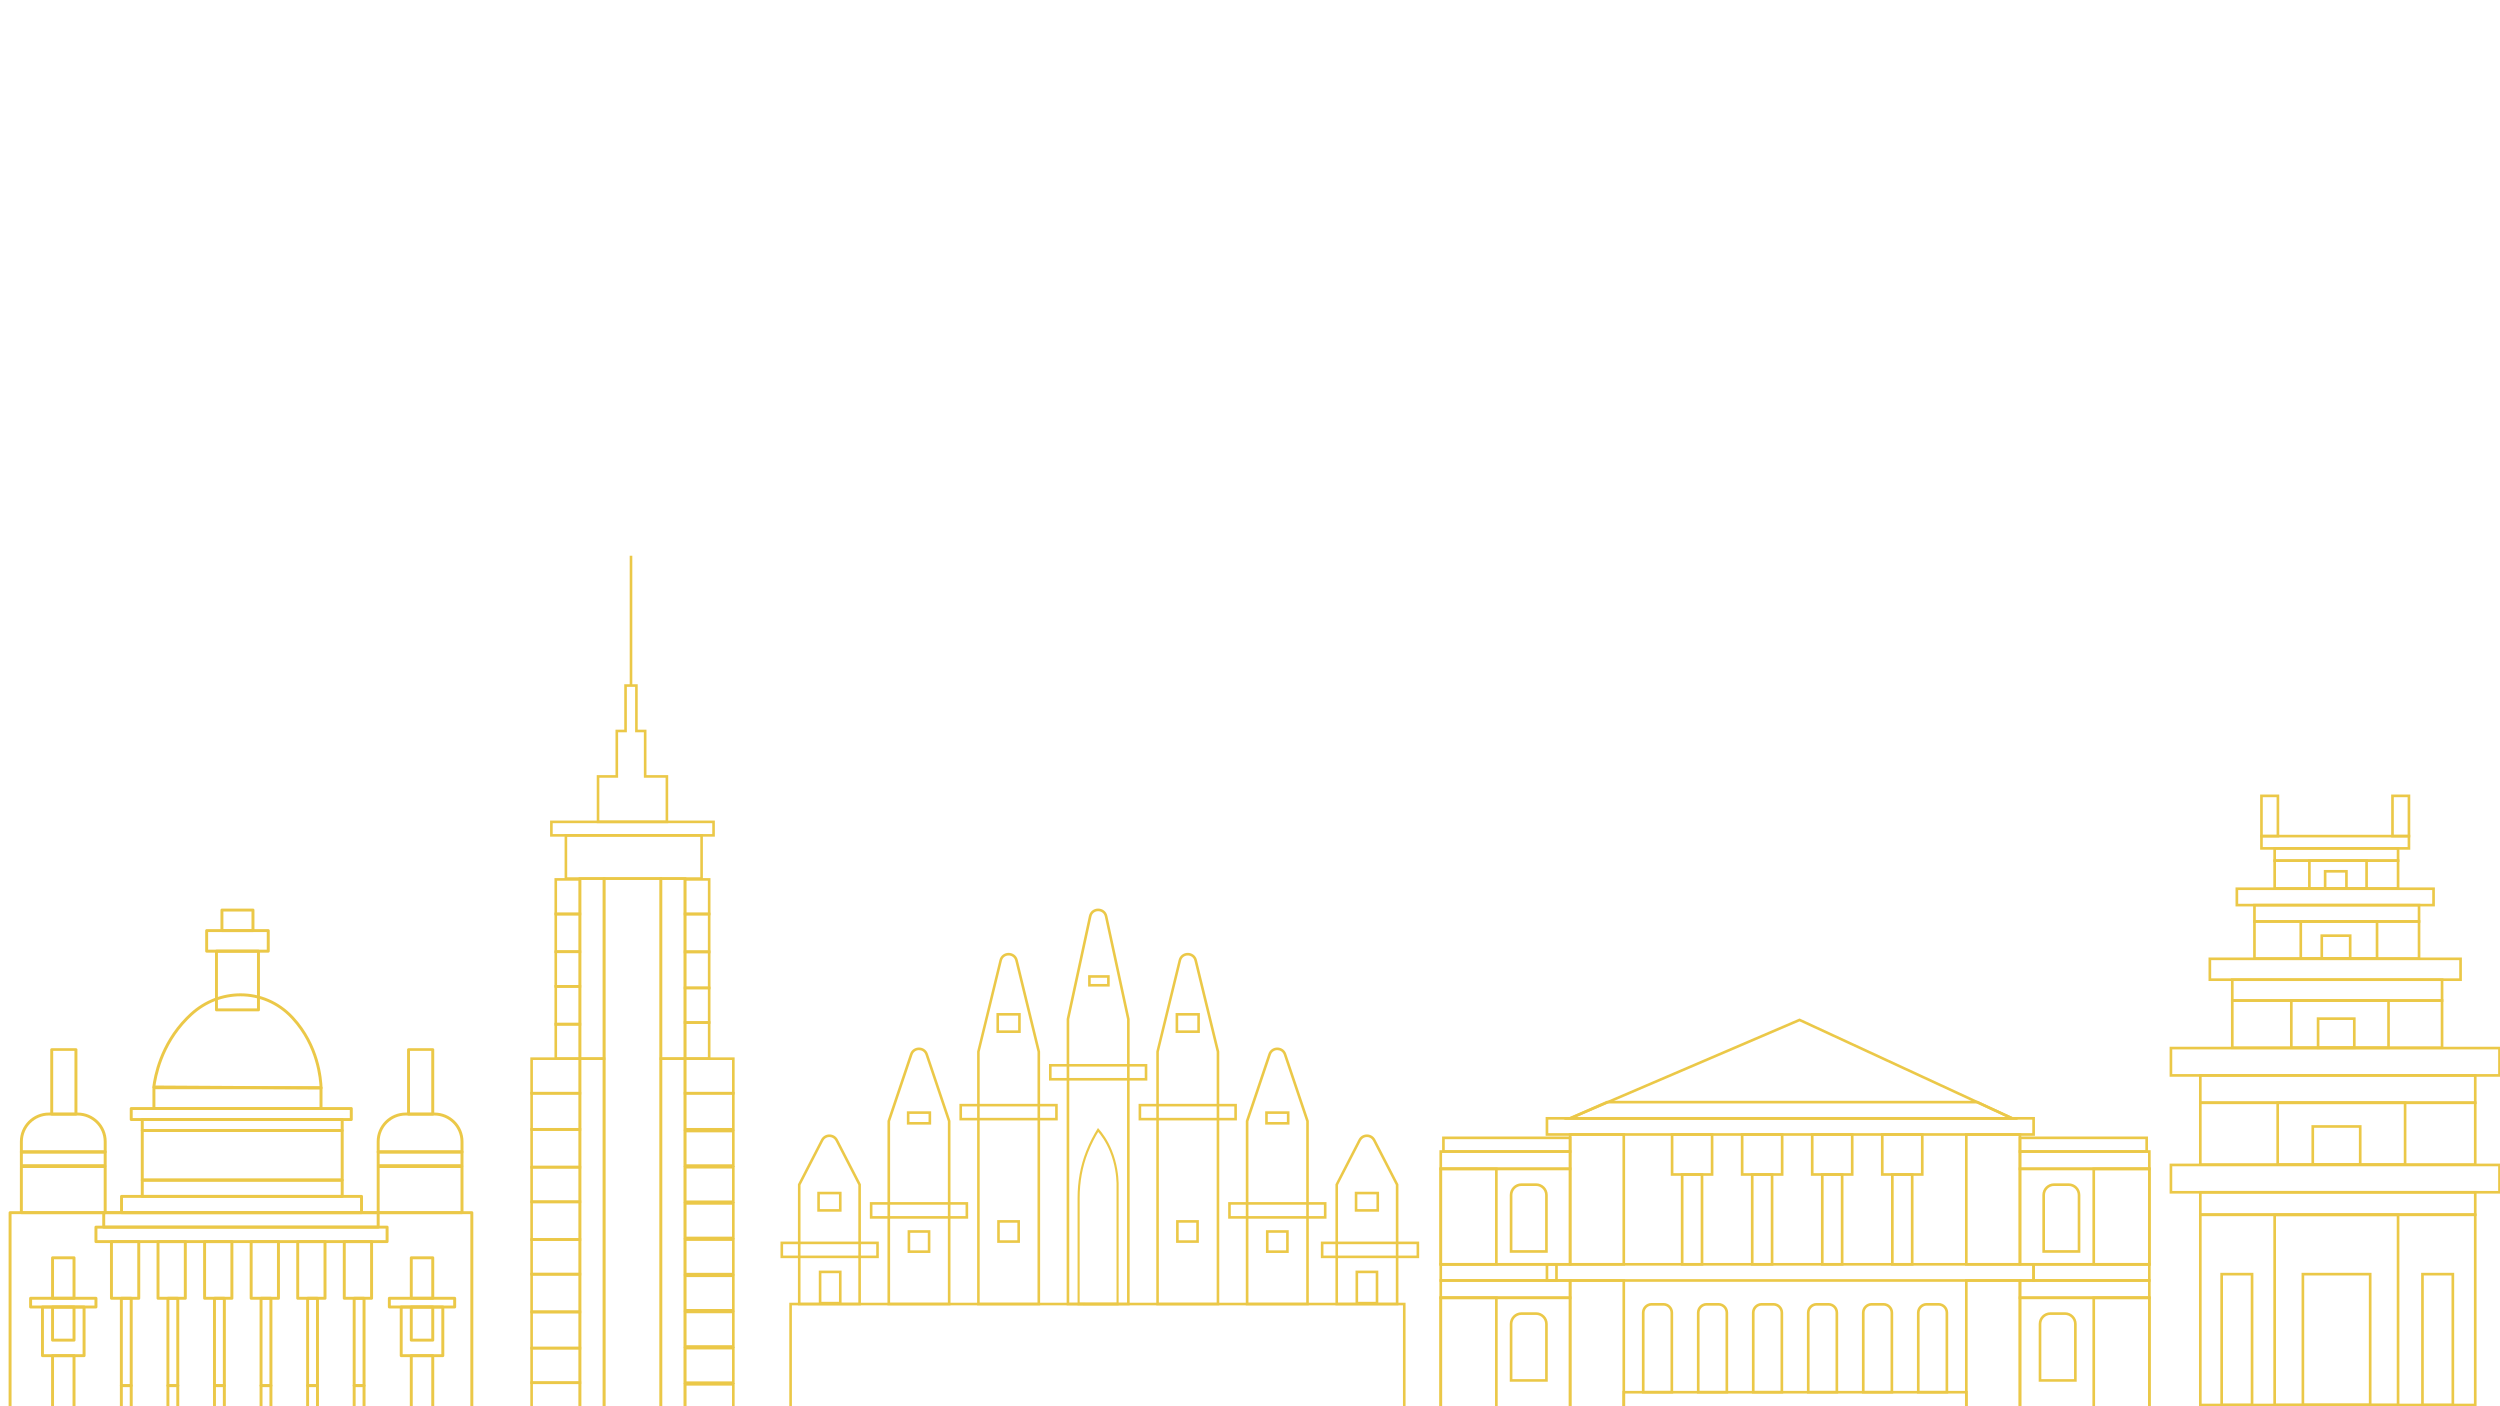 <?xml version="1.0" encoding="UTF-8"?>
<svg id="Layer_1" data-name="Layer 1" xmlns="http://www.w3.org/2000/svg" viewBox="0 0 1920 1080">
  <defs>
    <style>
      .cls-1 {
        fill: #ebc848;
      }
    </style>
  </defs>
  <polygon class="cls-1" points="851.24 756.68 851.24 755.68 837.67 755.68 837.67 750.93 850.24 750.93 850.24 756.68 851.24 756.68 851.24 755.68 851.24 756.68 852.24 756.68 852.24 748.92 835.67 748.92 835.67 757.69 852.24 757.69 852.24 756.68 851.24 756.68"/>
  <polygon class="cls-1" points="697.46 862.7 697.46 863.7 715.13 863.7 715.13 853.48 696.46 853.48 696.46 863.7 697.46 863.7 697.46 862.7 698.46 862.7 698.46 855.49 713.12 855.49 713.12 861.69 697.46 861.69 697.46 862.7 698.46 862.7 697.46 862.7"/>
  <polygon class="cls-1" points="766.26 792.33 766.26 793.33 783.93 793.33 783.93 778 765.26 778 765.26 793.33 766.26 793.33 766.26 792.33 767.26 792.33 767.26 780.01 781.92 780.01 781.92 791.32 766.26 791.32 766.26 792.33 767.26 792.33 766.26 792.33"/>
  <polygon class="cls-1" points="920.52 792.33 920.52 791.32 904.86 791.32 904.86 780.01 919.52 780.01 919.52 792.33 920.52 792.33 920.52 791.32 920.52 792.33 921.52 792.33 921.52 778 902.85 778 902.85 793.33 921.52 793.33 921.52 792.33 920.52 792.33"/>
  <polygon class="cls-1" points="628.66 929.59 628.66 930.59 646.33 930.59 646.33 915.26 627.66 915.26 627.66 930.59 628.66 930.59 628.66 929.59 629.67 929.59 629.67 917.27 644.32 917.27 644.32 928.58 628.66 928.58 628.66 929.59 629.67 929.59 628.66 929.59"/>
  <polygon class="cls-1" points="989.32 862.7 989.32 861.69 973.66 861.69 973.66 855.49 988.32 855.49 988.32 862.7 989.32 862.7 989.32 861.69 989.32 862.7 990.32 862.7 990.32 853.48 971.65 853.48 971.65 863.7 990.32 863.7 990.32 862.7 989.32 862.7"/>
  <polygon class="cls-1" points="1058.12 929.59 1058.12 928.58 1042.46 928.58 1042.46 917.27 1057.12 917.27 1057.12 929.59 1058.12 929.59 1058.12 928.58 1058.12 929.59 1059.12 929.59 1059.12 915.26 1040.45 915.26 1040.45 930.59 1059.12 930.59 1059.12 929.59 1058.12 929.59"/>
  <polygon class="cls-1" points="645.33 1000.81 645.33 999.8 630.84 999.8 630.84 977.83 644.33 977.83 644.33 1000.81 645.33 1000.81 645.33 999.8 645.33 1000.81 646.33 1000.81 646.33 975.82 628.83 975.82 628.83 1001.81 646.33 1001.81 646.33 1000.81 645.33 1000.81"/>
  <polygon class="cls-1" points="1057.53 1000.81 1057.53 999.8 1043.04 999.8 1043.04 977.83 1056.53 977.83 1056.53 1000.81 1057.53 1000.81 1057.53 999.8 1057.53 1000.81 1058.54 1000.81 1058.54 975.82 1041.04 975.82 1041.04 1001.81 1058.54 1001.81 1058.54 1000.81 1057.53 1000.81"/>
  <polygon class="cls-1" points="713.54 961.28 713.54 960.27 699.05 960.27 699.05 946.79 712.54 946.79 712.54 961.28 713.54 961.28 713.54 960.27 713.54 961.28 714.54 961.28 714.54 944.78 697.04 944.78 697.04 962.28 714.54 962.28 714.54 961.28 713.54 961.28"/>
  <polygon class="cls-1" points="988.74 961.28 988.74 960.27 974.25 960.27 974.25 946.79 987.73 946.79 987.73 961.28 988.74 961.28 988.74 960.27 988.74 961.28 989.74 961.28 989.74 944.78 972.24 944.78 972.24 962.28 989.74 962.28 989.74 961.28 988.74 961.28"/>
  <polygon class="cls-1" points="782.34 953.53 782.34 952.53 767.85 952.53 767.85 939.04 781.34 939.04 781.34 953.53 782.34 953.53 782.34 952.53 782.34 953.53 783.34 953.53 783.34 937.03 765.84 937.03 765.84 954.53 783.34 954.53 783.34 953.53 782.34 953.53"/>
  <polygon class="cls-1" points="919.72 953.53 919.72 952.53 905.23 952.53 905.23 939.04 918.72 939.04 918.72 953.53 919.72 953.53 919.72 952.53 919.72 953.53 920.73 953.53 920.73 937.03 903.22 937.03 903.22 954.53 920.73 954.53 920.73 953.53 919.72 953.53"/>
  <path class="cls-1" d="M828.38,1001.47h.81v-81.53c0-12.02,2.11-23.93,6.36-34.73l.1-.26c2.71-6.83,5.69-12.32,8.33-16.54l-.64-.61-.55,.74c2.68,3.05,6.53,8.18,9.64,15.8,4.06,9.94,4.89,19.21,5.06,24.34l.81-.04h-.81c0,30.95,0,61.9,0,92.85h.81v-1c-9.97,0-19.95-.01-29.93-.02v1s.81,0,.81,0h-.81v1c9.97,0,19.95,.01,29.93,.02h.81s0-1,0-1v-92.89c-.17-5.3-1.02-14.88-5.23-25.17-3.23-7.9-7.21-13.22-9.99-16.38l-.65-.74-.54,.87c-2.7,4.31-5.74,9.91-8.5,16.88l-.11,.27c-4.37,11.09-6.52,23.29-6.52,35.61v82.53h.81s0-1,0-1Z"/>
  <polygon class="cls-1" points="880.15 828.89 880.15 827.88 807.64 827.88 807.64 819.15 879.14 819.15 879.14 828.89 880.15 828.89 880.15 827.88 880.15 828.89 881.15 828.89 881.15 817.15 805.63 817.15 805.63 829.89 881.15 829.89 881.15 828.89 880.15 828.89"/>
  <polygon class="cls-1" points="811.35 859.49 811.35 858.49 738.84 858.49 738.84 849.75 810.34 849.75 810.34 859.49 811.35 859.49 811.35 858.49 811.35 859.49 812.35 859.49 812.35 847.75 736.83 847.75 736.83 860.49 812.35 860.49 812.35 859.49 811.35 859.49"/>
  <polygon class="cls-1" points="948.94 859.49 948.94 858.49 876.44 858.49 876.44 849.75 947.94 849.75 947.94 859.49 948.94 859.49 948.94 858.49 948.94 859.49 949.95 859.49 949.95 847.75 874.43 847.75 874.43 860.49 949.95 860.49 949.95 859.49 948.94 859.49"/>
  <polygon class="cls-1" points="1017.74 934.96 1017.74 933.95 945.24 933.95 945.24 925.22 1016.74 925.22 1016.74 934.96 1017.74 934.96 1017.74 933.95 1017.74 934.96 1018.75 934.96 1018.75 923.21 943.23 923.21 943.23 935.96 1018.75 935.96 1018.75 934.96 1017.74 934.96"/>
  <polygon class="cls-1" points="742.55 934.96 742.55 933.95 670.04 933.95 670.04 925.22 741.54 925.22 741.54 934.96 742.55 934.96 742.55 933.95 742.55 934.96 743.55 934.96 743.55 923.21 668.04 923.21 668.04 935.96 743.55 935.96 743.55 934.96 742.55 934.96"/>
  <polygon class="cls-1" points="1088.92 965.27 1088.92 964.27 1016.41 964.27 1016.41 955.54 1087.92 955.54 1087.92 965.27 1088.92 965.27 1088.92 964.27 1088.92 965.27 1089.92 965.27 1089.92 953.53 1014.41 953.53 1014.41 966.27 1089.92 966.27 1089.92 965.27 1088.92 965.27"/>
  <polygon class="cls-1" points="673.93 965.27 673.93 964.27 601.43 964.27 601.43 955.54 672.93 955.54 672.93 965.27 673.93 965.27 673.93 964.27 673.93 965.27 674.93 965.27 674.93 953.53 599.42 953.53 599.42 966.27 674.93 966.27 674.93 965.27 673.93 965.27"/>
  <path class="cls-1" d="M1026.6,1001.49h1v-91.44l17.51-33.96c.5-.96,1.2-1.66,2.01-2.14,.81-.47,1.74-.71,2.67-.71,.93,0,1.86,.24,2.67,.71,.81,.47,1.51,1.18,2.01,2.14l17.51,33.96v90.44h-45.38v1h0v1h47.39v-92.93l-17.73-34.39c-.67-1.3-1.65-2.3-2.78-2.95-1.13-.66-2.41-.98-3.68-.98-1.27,0-2.55,.33-3.68,.98-1.13,.66-2.11,1.65-2.78,2.95l-17.73,34.39v92.93h1v-1Z"/>
  <path class="cls-1" d="M957.8,1001.49h1v-140.3l17.2-51.1c.41-1.22,1.13-2.09,2-2.69,.88-.59,1.93-.9,2.98-.89,1.05,0,2.11,.3,2.98,.89,.88,.59,1.59,1.47,2,2.69l17.2,51.1v139.3h-45.38v1h0v1h47.39v-141.64l-17.31-51.41c-.54-1.63-1.55-2.88-2.78-3.71-1.23-.83-2.67-1.24-4.11-1.24-1.44,0-2.88,.41-4.11,1.24-1.23,.83-2.24,2.09-2.78,3.71l-17.31,51.41v141.64h1v-1Z"/>
  <path class="cls-1" d="M889,1001.49h1v-193.67l17.08-69.99c.34-1.37,1.05-2.35,1.96-3.01,.91-.66,2.03-1,3.16-1,1.13,0,2.25,.34,3.16,1,.91,.67,1.62,1.64,1.96,3.01l17.08,69.99v192.67h-45.38v1h0v1h47.39v-194.92l-17.13-70.22c-.44-1.81-1.44-3.23-2.72-4.16-1.28-.93-2.81-1.39-4.34-1.39-1.53,0-3.06,.46-4.34,1.39-1.28,.93-2.28,2.34-2.72,4.16l-17.13,70.22v194.92h1v-1Z"/>
  <path class="cls-1" d="M820.2,1001.49h1v-218.68l17.04-78.87c.31-1.42,1.02-2.43,1.93-3.11,.92-.68,2.06-1.04,3.21-1.04,1.15,0,2.29,.35,3.21,1.04,.92,.69,1.62,1.69,1.93,3.11l17.04,78.87v217.68h-45.38v1h0v1h47.39v-219.9l-17.09-79.08c-.4-1.87-1.4-3.34-2.7-4.3-1.29-.96-2.85-1.43-4.41-1.43-1.56,0-3.12,.47-4.41,1.43-1.29,.96-2.29,2.43-2.69,4.3l-17.09,79.08v219.9h1v-1Z"/>
  <path class="cls-1" d="M751.4,1001.49h1v-193.67l17.08-69.99c.34-1.37,1.05-2.35,1.96-3.01,.91-.66,2.03-1,3.16-1,1.13,0,2.25,.34,3.16,1,.91,.67,1.62,1.64,1.96,3.01l17.08,69.99v192.67h-45.38v1h0v1h47.39v-194.92l-17.13-70.22c-.44-1.81-1.44-3.23-2.72-4.16-1.28-.93-2.81-1.39-4.34-1.39-1.53,0-3.06,.46-4.34,1.39-1.28,.93-2.28,2.34-2.72,4.16l-17.13,70.22v194.92h1v-1Z"/>
  <path class="cls-1" d="M682.6,1001.49h1v-140.3l17.2-51.1c.41-1.22,1.13-2.09,2-2.69,.88-.59,1.93-.9,2.98-.89,1.05,0,2.11,.3,2.98,.89,.88,.59,1.59,1.47,2,2.69l17.2,51.1v139.3h-45.38v1h0v1h47.39v-141.64l-17.31-51.41c-.54-1.63-1.55-2.88-2.78-3.71-1.23-.83-2.67-1.24-4.11-1.24-1.44,0-2.88,.41-4.11,1.24-1.23,.83-2.24,2.09-2.78,3.71l-17.31,51.41v141.64h1v-1Z"/>
  <path class="cls-1" d="M613.8,1001.49h1v-91.44l17.51-33.96c.5-.96,1.2-1.66,2.01-2.14,.81-.47,1.74-.71,2.67-.71,.93,0,1.86,.24,2.67,.71,.81,.47,1.51,1.18,2.01,2.14l17.51,33.96v90.44h-45.38v1h0v1h47.39v-92.93l-17.73-34.39c-.67-1.3-1.65-2.3-2.78-2.95-1.13-.66-2.41-.98-3.68-.98-1.27,0-2.55,.33-3.68,.98-1.13,.66-2.11,1.65-2.78,2.95l-17.73,34.39v92.93h1v-1Z"/>
  <polygon class="cls-1" points="1078.47 1081.39 1078.47 1080.39 608.18 1080.39 608.18 1002.5 1077.47 1002.5 1077.47 1081.39 1078.47 1081.39 1078.47 1080.39 1078.47 1081.39 1079.47 1081.39 1079.47 1000.49 606.17 1000.49 606.17 1082.39 1079.47 1082.39 1079.47 1081.39 1078.47 1081.39"/>
  <polygon class="cls-1" points="445.38 839.6 445.38 838.59 409.28 838.59 409.28 814.07 444.38 814.07 444.38 839.6 445.38 839.6 445.38 838.59 445.38 839.6 446.38 839.6 446.38 812.06 407.27 812.06 407.27 840.6 446.38 840.6 446.38 839.6 445.38 839.6"/>
  <polygon class="cls-1" points="445.38 867.34 445.38 866.29 409.28 866.29 409.28 840.69 444.38 840.69 444.38 867.34 445.38 867.34 445.38 866.29 445.38 867.34 446.38 867.34 446.38 838.59 407.27 838.59 407.27 868.39 446.38 868.39 446.38 867.34 445.38 867.34"/>
  <polygon class="cls-1" points="445.38 896.34 445.38 895.25 409.28 895.25 409.28 868.57 444.38 868.57 444.38 896.34 445.38 896.34 445.38 895.25 445.38 896.34 446.38 896.34 446.38 866.38 407.27 866.38 407.27 897.43 446.38 897.43 446.38 896.34 445.38 896.34"/>
  <polygon class="cls-1" points="445.38 922.96 445.38 921.96 409.28 921.96 409.28 897.43 444.38 897.43 444.38 922.96 445.38 922.96 445.38 921.96 445.38 922.96 446.38 922.96 446.38 895.43 407.27 895.43 407.27 923.96 446.38 923.96 446.38 922.96 445.38 922.96"/>
  <polygon class="cls-1" points="445.38 951.92 445.38 950.83 409.28 950.83 409.28 924.14 444.38 924.14 444.38 951.92 445.38 951.92 445.38 950.83 445.38 951.92 446.38 951.92 446.38 921.96 407.27 921.96 407.27 953.01 446.38 953.01 446.38 951.92 445.38 951.92"/>
  <polygon class="cls-1" points="445.38 978.54 445.38 977.53 409.28 977.53 409.28 953.01 444.38 953.01 444.38 978.54 445.38 978.54 445.38 977.53 445.38 978.54 446.38 978.54 446.38 951 407.27 951 407.27 979.54 446.38 979.54 446.38 978.54 445.38 978.54"/>
  <polygon class="cls-1" points="445.38 1007.49 445.38 1006.4 409.28 1006.4 409.28 979.72 444.38 979.72 444.38 1007.49 445.38 1007.49 445.38 1006.4 445.38 1007.49 446.38 1007.49 446.38 977.53 407.27 977.53 407.27 1008.58 446.38 1008.58 446.38 1007.49 445.38 1007.49"/>
  <polygon class="cls-1" points="445.38 1035.33 445.38 1034.28 409.28 1034.28 409.28 1008.67 444.38 1008.67 444.38 1035.33 445.38 1035.33 445.38 1034.28 445.38 1035.33 446.38 1035.33 446.38 1006.58 407.27 1006.58 407.27 1036.37 446.38 1036.37 446.38 1035.33 445.38 1035.33"/>
  <polygon class="cls-1" points="445.38 1061.9 445.38 1060.9 409.28 1060.9 409.28 1036.37 444.38 1036.37 444.38 1061.9 445.38 1061.9 445.38 1060.9 445.38 1061.9 446.38 1061.9 446.38 1034.37 407.27 1034.37 407.27 1062.9 446.38 1062.9 446.38 1061.9 445.38 1061.9"/>
  <polygon class="cls-1" points="445.38 1089.64 445.38 1088.6 409.28 1088.6 409.28 1062.99 444.38 1062.99 444.38 1089.64 445.38 1089.64 445.38 1088.6 445.38 1089.64 446.38 1089.64 446.38 1060.9 407.27 1060.9 407.27 1090.69 446.38 1090.69 446.38 1089.64 445.38 1089.64"/>
  <polygon class="cls-1" points="463.93 1089.69 463.93 1088.68 446.38 1088.68 446.38 814.07 462.93 814.07 462.93 1089.69 463.93 1089.69 463.93 1088.68 463.93 1089.69 464.94 1089.69 464.94 812.06 444.38 812.06 444.38 1090.69 464.94 1090.69 464.94 1089.69 463.93 1089.69"/>
  <polygon class="cls-1" points="445.38 701.92 445.38 700.91 427.83 700.91 427.83 676.39 444.38 676.39 444.38 701.92 445.38 701.92 445.38 700.91 445.38 701.92 446.38 701.92 446.38 674.38 425.82 674.38 425.82 702.92 446.38 702.92 446.38 701.92 445.38 701.92"/>
  <polygon class="cls-1" points="445.38 730.87 445.38 729.78 427.83 729.78 427.83 703.1 444.38 703.1 444.38 730.87 445.38 730.87 445.38 729.78 445.38 730.87 446.38 730.87 446.38 700.91 425.82 700.91 425.82 731.96 446.38 731.96 446.38 730.87 445.38 730.87"/>
  <polygon class="cls-1" points="445.38 757.49 445.38 756.49 427.83 756.49 427.83 731.96 444.38 731.96 444.38 757.49 445.38 757.49 445.38 756.49 445.38 757.49 446.38 757.49 446.38 729.96 425.82 729.96 425.82 758.49 446.38 758.49 446.38 757.49 445.38 757.49"/>
  <polygon class="cls-1" points="445.38 786.62 445.38 785.53 427.83 785.53 427.83 758.68 444.38 758.68 444.38 786.62 445.38 786.62 445.38 785.53 445.38 786.62 446.38 786.62 446.38 756.49 425.82 756.49 425.82 787.72 446.38 787.72 446.38 786.62 445.38 786.62"/>
  <polygon class="cls-1" points="445.38 813.07 445.38 812.06 427.83 812.06 427.83 787.54 444.38 787.54 444.38 813.07 445.38 813.07 445.38 812.06 445.38 813.07 446.38 813.07 446.38 785.53 425.82 785.53 425.82 814.07 446.38 814.07 446.38 813.07 445.38 813.07"/>
  <polygon class="cls-1" points="463.93 813.07 463.93 812.06 446.38 812.06 446.38 675.76 462.93 675.76 462.93 813.07 463.93 813.07 463.93 812.06 463.93 813.07 464.94 813.07 464.94 673.75 444.38 673.75 444.38 814.07 464.94 814.07 464.94 813.07 463.93 813.07"/>
  <polygon class="cls-1" points="526.09 839.6 526.09 840.6 564.2 840.6 564.2 812.06 525.09 812.06 525.09 840.6 526.09 840.6 526.09 839.6 527.1 839.6 527.1 814.07 562.19 814.07 562.19 838.59 526.09 838.59 526.09 839.6 527.1 839.6 526.09 839.6"/>
  <polygon class="cls-1" points="526.09 867.34 526.09 868.39 564.2 868.39 564.2 838.59 525.09 838.59 525.09 868.39 526.09 868.39 526.09 867.34 527.1 867.34 527.1 840.69 562.19 840.69 562.19 866.29 526.09 866.29 526.09 867.34 527.1 867.34 526.09 867.34"/>
  <polygon class="cls-1" points="526.09 895.17 526.09 896.18 564.2 896.18 564.2 867.64 525.09 867.64 525.09 896.18 526.09 896.18 526.09 895.17 527.1 895.17 527.1 869.65 562.19 869.65 562.19 894.17 526.09 894.17 526.09 895.17 527.1 895.17 526.09 895.17"/>
  <polygon class="cls-1" points="526.09 922.96 526.09 923.96 564.2 923.96 564.2 895.43 525.09 895.43 525.09 923.96 526.09 923.96 526.09 922.96 527.1 922.96 527.1 897.43 562.19 897.43 562.19 921.96 526.09 921.96 526.09 922.96 527.1 922.96 526.09 922.96"/>
  <polygon class="cls-1" points="526.09 950.75 526.09 951.75 564.2 951.75 564.2 923.21 525.09 923.21 525.09 951.75 526.09 951.75 526.09 950.75 527.1 950.75 527.1 925.22 562.19 925.22 562.19 949.75 526.09 949.75 526.09 950.75 527.1 950.75 526.09 950.75"/>
  <polygon class="cls-1" points="526.09 978.54 526.09 979.54 564.2 979.54 564.2 951 525.09 951 525.09 979.54 526.09 979.54 526.09 978.54 527.1 978.54 527.1 953.01 562.19 953.01 562.19 977.53 526.09 977.53 526.09 978.54 527.1 978.54 526.09 978.54"/>
  <polygon class="cls-1" points="526.09 1006.32 526.09 1007.33 564.2 1007.33 564.2 978.79 525.09 978.79 525.09 1007.33 526.09 1007.33 526.09 1006.32 527.1 1006.32 527.1 980.8 562.19 980.8 562.19 1005.32 526.09 1005.32 526.09 1006.32 527.1 1006.32 526.09 1006.32"/>
  <polygon class="cls-1" points="526.09 1034.11 526.09 1035.12 564.2 1035.12 564.2 1006.58 525.09 1006.58 525.09 1035.12 526.09 1035.12 526.09 1034.11 527.1 1034.11 527.1 1008.58 562.19 1008.58 562.19 1033.11 526.09 1033.11 526.09 1034.11 527.1 1034.11 526.09 1034.11"/>
  <polygon class="cls-1" points="526.09 1061.9 526.09 1062.9 564.2 1062.9 564.2 1034.37 525.09 1034.37 525.09 1062.9 526.09 1062.9 526.09 1061.9 527.1 1061.9 527.1 1036.37 562.19 1036.37 562.19 1060.9 526.09 1060.9 526.09 1061.9 527.1 1061.9 526.09 1061.9"/>
  <polygon class="cls-1" points="526.09 1089.69 526.09 1090.69 564.2 1090.69 564.2 1062.15 525.09 1062.15 525.09 1090.69 526.09 1090.69 526.09 1089.69 527.1 1089.69 527.1 1064.16 562.19 1064.16 562.19 1088.68 526.09 1088.68 526.09 1089.69 527.1 1089.69 526.09 1089.69"/>
  <polygon class="cls-1" points="507.54 1089.69 507.54 1090.69 527.1 1090.69 527.1 812.06 506.54 812.06 506.54 1090.69 507.54 1090.69 507.54 1089.69 508.54 1089.69 508.54 814.07 525.09 814.07 525.09 1088.68 507.54 1088.68 507.54 1089.69 508.54 1089.69 507.54 1089.69"/>
  <polygon class="cls-1" points="526.09 701.92 526.09 702.92 545.65 702.92 545.65 674.38 525.09 674.38 525.09 702.92 526.09 702.92 526.09 701.92 527.1 701.92 527.1 676.39 543.64 676.39 543.64 700.91 526.09 700.91 526.09 701.92 527.1 701.92 526.09 701.92"/>
  <polygon class="cls-1" points="526.09 731.01 526.09 732.11 545.65 732.11 545.65 700.91 525.09 700.91 525.09 732.11 526.09 732.11 526.09 731.01 527.1 731.01 527.1 703.11 543.64 703.11 543.64 729.92 526.09 729.92 526.09 731.01 527.1 731.01 526.09 731.01"/>
  <polygon class="cls-1" points="526.09 758.7 526.09 759.75 545.65 759.75 545.65 729.96 525.09 729.96 525.09 759.75 526.09 759.75 526.09 758.7 527.1 758.7 527.1 732.05 543.64 732.05 543.64 757.66 526.09 757.66 526.09 758.7 527.1 758.7 526.09 758.7"/>
  <polygon class="cls-1" points="526.09 785.28 526.09 786.28 545.65 786.28 545.65 757.74 525.09 757.74 525.09 786.28 526.09 786.28 526.09 785.28 527.1 785.28 527.1 759.75 543.64 759.75 543.64 784.28 526.09 784.28 526.09 785.28 527.1 785.28 526.09 785.28"/>
  <polygon class="cls-1" points="526.09 813.02 526.09 814.07 545.65 814.07 545.65 784.28 525.09 784.28 525.09 814.07 526.09 814.07 526.09 813.02 527.1 813.02 527.1 786.37 543.64 786.37 543.64 811.97 526.09 811.97 526.09 813.02 527.1 813.02 526.09 813.02"/>
  <polygon class="cls-1" points="507.54 813.07 507.54 814.07 527.1 814.07 527.1 673.75 506.54 673.75 506.54 814.07 507.54 814.07 507.54 813.07 508.54 813.07 508.54 675.76 525.09 675.76 525.09 812.06 507.54 812.06 507.54 813.07 508.54 813.07 507.54 813.07"/>
  <polygon class="cls-1" points="507.54 1089.69 507.54 1088.68 464.94 1088.68 464.94 675.76 506.54 675.76 506.54 1089.69 507.54 1089.69 507.54 1088.68 507.54 1089.69 508.54 1089.69 508.54 673.75 462.93 673.75 462.93 1090.69 508.54 1090.69 508.54 1089.69 507.54 1089.69"/>
  <polygon class="cls-1" points="548.01 641.56 548.01 640.56 424.47 640.56 424.47 632.2 547.01 632.2 547.01 641.56 548.01 641.56 548.01 640.56 548.01 641.56 549.01 641.56 549.01 630.19 422.46 630.19 422.46 642.56 549.01 642.56 549.01 641.56 548.01 641.56"/>
  <polygon class="cls-1" points="538.82 674.76 538.82 673.75 435.61 673.75 435.61 642.56 537.82 642.56 537.82 674.76 538.82 674.76 538.82 673.75 538.82 674.76 539.82 674.76 539.82 640.56 433.6 640.56 433.6 675.76 539.82 675.76 539.82 674.76 538.82 674.76"/>
  <polygon class="cls-1" points="495.48 596.3 496.49 596.3 496.49 560.39 489.76 560.39 489.76 525.49 479.42 525.49 479.42 560.39 472.7 560.39 472.7 595.29 458.29 595.29 458.29 632.2 513.18 632.2 513.18 595.29 495.48 595.29 495.48 596.3 496.49 596.3 495.48 596.3 495.48 597.3 511.17 597.3 511.17 630.19 460.3 630.19 460.3 597.3 474.71 597.3 474.71 562.4 481.43 562.4 481.43 527.5 487.76 527.5 487.76 562.4 494.48 562.4 494.48 597.3 495.48 597.3 495.48 596.3"/>
  <path class="cls-1" d="M485.62,526.08v-99.27h-2.01v98.23c0,.35,0,.69,0,1.04h2.01Z"/>
  <path class="cls-1" d="M80.78,884.81v-1.14H17.54v-6.93c0-5.53,2.24-10.53,5.86-14.16,3.63-3.62,8.62-5.86,14.16-5.86h22.07c5.53,0,10.53,2.24,14.16,5.86,3.62,3.63,5.86,8.62,5.86,14.16v8.06h1.14v0h1.14v-8.06c0-12.31-9.98-22.29-22.29-22.29h-22.07c-12.31,0-22.29,9.98-22.29,22.29v8.06c0,.3,.12,.59,.33,.8,.21,.21,.5,.33,.8,.33H80.78c.3,0,.59-.12,.8-.33,.21-.21,.33-.5,.33-.8h-1.14Z"/>
  <path class="cls-1" d="M80.78,895.22v-1.14H17.54v-8.34h62.1v9.47h1.14v0h1.14v-10.61c0-.3-.12-.59-.33-.8-.21-.21-.5-.33-.8-.33H16.4c-.3,0-.59,.12-.8,.33-.21,.21-.33,.5-.33,.8v10.61c0,.3,.12,.59,.33,.8,.21,.21,.5,.33,.8,.33H80.78c.3,0,.59-.12,.8-.33,.21-.21,.33-.5,.33-.8h-1.14Z"/>
  <path class="cls-1" d="M80.78,931.33v-1.14H17.54v-33.14h62.1v34.27h1.14v0h1.14v-35.41c0-.3-.12-.59-.33-.8-.21-.21-.5-.33-.8-.33H16.4c-.3,0-.59,.12-.8,.33-.21,.21-.33,.5-.33,.8v35.41c0,.3,.12,.59,.33,.8,.21,.21,.5,.33,.8,.33H80.78c.3,0,.59-.12,.8-.33,.21-.21,.33-.5,.33-.8h-1.14Z"/>
  <path class="cls-1" d="M58.32,855.7v-1.02h-17.47v-47.59h16.33v48.61h1.14v0h1.14v-49.64c0-.27-.12-.53-.33-.72-.21-.19-.5-.3-.8-.3h-18.6c-.3,0-.59,.11-.8,.3s-.33,.45-.33,.72v49.64c0,.27,.12,.53,.33,.72,.21,.19,.5,.3,.8,.3h18.6c.3,0,.59-.11,.8-.3,.21-.19,.33-.45,.33-.72h-1.14Z"/>
  <path class="cls-1" d="M354.81,884.81v-1.14h-63.24v-6.93c0-5.53,2.24-10.53,5.86-14.16,3.63-3.62,8.62-5.86,14.16-5.86h22.07c5.53,0,10.53,2.24,14.16,5.86,3.62,3.63,5.86,8.62,5.86,14.16v8.06h1.14v0h1.14v-8.06c0-12.31-9.98-22.29-22.29-22.29h-22.07c-12.31,0-22.29,9.98-22.29,22.29v8.06c0,.3,.12,.59,.33,.8,.21,.21,.5,.33,.8,.33h64.37c.3,0,.59-.12,.8-.33,.21-.21,.33-.5,.33-.8h-1.14Z"/>
  <path class="cls-1" d="M354.81,895.22v-1.14h-63.24v-8.34h62.1s0,9.47,0,9.47h1.14v0h1.14v-10.61c0-.3-.12-.59-.33-.8-.21-.21-.5-.33-.8-.33h-64.37c-.3,0-.59,.12-.8,.33-.21,.21-.33,.5-.33,.8v10.61c0,.3,.12,.59,.33,.8,.21,.21,.5,.33,.8,.33h64.37c.3,0,.59-.12,.8-.33,.21-.21,.33-.5,.33-.8h-1.14Z"/>
  <path class="cls-1" d="M354.81,931.33v-1.14h-63.24v-33.14h62.1v34.27h1.14v0h1.14v-35.41c0-.3-.12-.59-.33-.8-.21-.21-.5-.33-.8-.33h-64.37c-.3,0-.59,.12-.8,.33-.21,.21-.33,.5-.33,.8v35.41c0,.3,.12,.59,.33,.8,.21,.21,.5,.33,.8,.33h64.37c.3,0,.59-.12,.8-.33,.21-.21,.33-.5,.33-.8h-1.14Z"/>
  <path class="cls-1" d="M194.28,714.71v-1.14h-22.71v-13.52h21.57v14.66h1.14v0h1.14v-15.79c0-.3-.12-.59-.33-.8-.21-.21-.5-.33-.8-.33h-23.84c-.3,0-.59,.12-.8,.33-.21,.21-.33,.5-.33,.8v15.79c0,.3,.12,.59,.33,.8,.21,.21,.5,.33,.8,.33h23.84c.3,0,.59-.12,.8-.33,.21-.21,.33-.5,.33-.8h-1.14Z"/>
  <path class="cls-1" d="M206.01,730.5v-1.14h-46.17v-13.52h45.03v14.66h1.14v0h1.14v-15.79c0-.3-.12-.59-.33-.8-.21-.21-.5-.33-.8-.33h-47.3c-.3,0-.59,.12-.8,.33s-.33,.5-.33,.8v15.79c0,.3,.12,.59,.33,.8,.21,.21,.5,.33,.8,.33h47.3c.3,0,.59-.12,.8-.33,.21-.21,.33-.5,.33-.8h-1.14Z"/>
  <path class="cls-1" d="M332.35,855.7v-1.02h-17.47v-47.59h16.33v48.61h1.14v0h1.14v-49.64c0-.27-.12-.53-.33-.72-.21-.19-.5-.3-.8-.3h-18.6c-.3,0-.59,.11-.8,.3-.21,.19-.33,.45-.33,.72v49.64c0,.27,.12,.53,.33,.72,.21,.19,.5,.3,.8,.3h18.6c.3,0,.59-.11,.8-.3,.21-.19,.33-.45,.33-.72h-1.14Z"/>
  <path class="cls-1" d="M198.49,775.6v-1.14h-31.12v-42.83h29.99v43.96h1.14v0h1.14v-45.1c0-.3-.12-.59-.33-.8-.21-.21-.5-.33-.8-.33h-32.26c-.3,0-.59,.12-.8,.33-.21,.21-.33,.5-.33,.8v45.1c0,.3,.12,.59,.33,.8,.21,.21,.5,.33,.8,.33h32.26c.3,0,.59-.12,.8-.33,.21-.21,.33-.5,.33-.8h-1.14Z"/>
  <path class="cls-1" d="M118.12,834.81l1.13,.15c1.06-7.89,5.3-31.82,25.02-51.94,1.09-1.11,2.19-2.17,3.29-3.18,10.66-9.78,23.96-14.69,37.17-14.69,14.16,0,28.21,5.64,38.82,17,.15,.16,.3,.32,.44,.48,19.33,21.04,21.19,46.22,21.47,52.97l1.13-.05v-1.14c-42.82-.25-85.65-.49-128.47-.74v1.14s1.12,.15,1.12,.15l-1.13-.15v1.14c42.82,.25,85.65,.49,128.47,.74,.31,0,.61-.12,.82-.35,.22-.22,.33-.52,.32-.84-.3-6.95-2.17-32.73-22.07-54.41-.15-.17-.3-.33-.46-.49-11.04-11.83-25.72-17.72-40.48-17.72-13.77,0-27.63,5.12-38.71,15.29-1.13,1.04-2.26,2.13-3.37,3.27-20.25,20.67-24.56,45.13-25.65,53.22-.04,.32,.06,.65,.27,.9,.21,.24,.53,.39,.85,.39v-1.14Z"/>
  <path class="cls-1" d="M262.8,868.26v-1.14H110.4v-6.18h151.27v7.31h1.14v0h1.14v-8.45c0-.3-.12-.59-.33-.8-.21-.21-.5-.33-.8-.33H109.26c-.3,0-.59,.12-.8,.33-.21,.21-.33,.5-.33,.8v8.45c0,.3,.12,.59,.33,.8,.21,.21,.5,.33,.8,.33h153.54c.3,0,.59-.12,.8-.33,.21-.21,.33-.5,.33-.8h-1.14Z"/>
  <path class="cls-1" d="M262.8,906.33v-1.14H110.4v-35.8h151.27v36.94h1.14v0h1.14v-38.07c0-.3-.12-.59-.33-.8-.21-.21-.5-.33-.8-.33H109.26c-.3,0-.59,.12-.8,.33-.21,.21-.33,.5-.33,.8v38.07c0,.3,.12,.59,.33,.8,.21,.21,.5,.33,.8,.33h153.54c.3,0,.59-.12,.8-.33,.21-.21,.33-.5,.33-.8h-1.14Z"/>
  <path class="cls-1" d="M262.8,918.83v-1.14H110.4v-10.23h151.27v11.36h1.14v0h1.14v-12.5c0-.3-.12-.59-.33-.8-.21-.21-.5-.33-.8-.33H109.26c-.3,0-.59,.12-.8,.33-.21,.21-.33,.5-.33,.8v12.5c0,.3,.12,.59,.33,.8,.21,.21,.5,.33,.8,.33h153.54c.3,0,.59-.12,.8-.33,.21-.21,.33-.5,.33-.8h-1.14Z"/>
  <path class="cls-1" d="M269.78,859.81v-1.14H101.91v-6.18h166.74v7.31h1.14v0h1.14v-8.45c0-.3-.12-.59-.33-.8-.21-.21-.5-.33-.8-.33H100.77c-.3,0-.59,.12-.8,.33-.21,.21-.33,.5-.33,.8v8.45c0,.3,.12,.59,.33,.8,.21,.21,.5,.33,.8,.33h169.01c.3,0,.59-.12,.8-.33,.21-.21,.33-.5,.33-.8h-1.14Z"/>
  <path class="cls-1" d="M246.52,851.36v-1.14H119.34v-13.73h126.05v14.87h1.14v0h1.14v-16c0-.3-.12-.59-.33-.8s-.5-.33-.8-.33H118.2c-.3,0-.59,.12-.8,.33-.21,.21-.33,.5-.33,.8v16c0,.3,.12,.59,.33,.8,.21,.21,.5,.33,.8,.33H246.52c.3,0,.59-.12,.8-.33,.21-.21,.33-.5,.33-.8h-1.14Z"/>
  <path class="cls-1" d="M277.64,931.33v-1.14H94.46v-10.23h182.04v11.36h1.14v0h1.14v-12.5c0-.3-.12-.59-.33-.8-.21-.21-.5-.33-.8-.33H93.33c-.3,0-.59,.12-.8,.33-.21,.21-.33,.5-.33,.8v12.5c0,.3,.12,.59,.33,.8,.21,.21,.5,.33,.8,.33h184.31c.3,0,.59-.12,.8-.33,.21-.21,.33-.5,.33-.8h-1.14Z"/>
  <path class="cls-1" d="M100.77,1087.11v-1.14h-6.45v-20.71h5.32v21.84h1.14v0h1.14v-22.98c0-.3-.12-.59-.33-.8-.21-.21-.5-.33-.8-.33h-7.59c-.3,0-.59,.12-.8,.33-.21,.21-.33,.5-.33,.8v22.98c0,.3,.12,.59,.33,.8s.5,.33,.8,.33h7.59c.3,0,.59-.12,.8-.33s.33-.5,.33-.8h-1.14Z"/>
  <path class="cls-1" d="M100.77,1064.14v-1.14h-6.45v-64.77h5.32v65.91h1.14v0h1.14v-67.04c0-.3-.12-.59-.33-.8-.21-.21-.5-.33-.8-.33h-7.59c-.3,0-.59,.12-.8,.33-.21,.21-.33,.5-.33,.8v67.04c0,.3,.12,.59,.33,.8,.21,.21,.5,.33,.8,.33h7.59c.3,0,.59-.12,.8-.33,.21-.21,.33-.5,.33-.8h-1.14Z"/>
  <path class="cls-1" d="M106.56,997.09v-1.14h-19.83v-41.26h18.69v42.39h1.14v0h1.14v-43.53c0-.3-.12-.59-.33-.8-.21-.21-.5-.33-.8-.33h-20.97c-.3,0-.59,.12-.8,.33-.21,.21-.33,.5-.33,.8v43.53c0,.3,.12,.59,.33,.8,.21,.21,.5,.33,.8,.33h20.97c.3,0,.59-.12,.8-.33,.21-.21,.33-.5,.33-.8h-1.14Z"/>
  <path class="cls-1" d="M136.53,1087.11v-1.14h-6.45v-20.71h5.32v21.84h1.14v0h1.14v-22.98c0-.3-.12-.59-.33-.8-.21-.21-.5-.33-.8-.33h-7.59c-.3,0-.59,.12-.8,.33-.21,.21-.33,.5-.33,.8v22.98c0,.3,.12,.59,.33,.8s.5,.33,.8,.33h7.59c.3,0,.59-.12,.8-.33s.33-.5,.33-.8h-1.14Z"/>
  <path class="cls-1" d="M136.53,1064.14v-1.14h-6.45v-64.77h5.32v65.91h1.14v0h1.14v-67.04c0-.3-.12-.59-.33-.8-.21-.21-.5-.33-.8-.33h-7.59c-.3,0-.59,.12-.8,.33-.21,.21-.33,.5-.33,.8v67.04c0,.3,.12,.59,.33,.8,.21,.21,.5,.33,.8,.33h7.59c.3,0,.59-.12,.8-.33,.21-.21,.33-.5,.33-.8h-1.14Z"/>
  <path class="cls-1" d="M142.32,997.09v-1.14h-19.83v-41.26h18.69v42.39h1.14v0h1.14v-43.53c0-.3-.12-.59-.33-.8-.21-.21-.5-.33-.8-.33h-20.97c-.3,0-.59,.12-.8,.33-.21,.21-.33,.5-.33,.8v43.53c0,.3,.12,.59,.33,.8,.21,.21,.5,.33,.8,.33h20.97c.3,0,.59-.12,.8-.33,.21-.21,.33-.5,.33-.8h-1.14Z"/>
  <path class="cls-1" d="M172.29,1087.11v-1.14h-6.45v-20.71h5.32v21.84h1.14v0h1.14v-22.98c0-.3-.12-.59-.33-.8-.21-.21-.5-.33-.8-.33h-7.59c-.3,0-.59,.12-.8,.33-.21,.21-.33,.5-.33,.8v22.98c0,.3,.12,.59,.33,.8s.5,.33,.8,.33h7.59c.3,0,.59-.12,.8-.33s.33-.5,.33-.8h-1.14Z"/>
  <path class="cls-1" d="M172.29,1064.14v-1.14h-6.45v-64.77h5.32v65.91h1.14v0h1.14v-67.04c0-.3-.12-.59-.33-.8-.21-.21-.5-.33-.8-.33h-7.59c-.3,0-.59,.12-.8,.33-.21,.21-.33,.5-.33,.8v67.04c0,.3,.12,.59,.33,.8,.21,.21,.5,.33,.8,.33h7.59c.3,0,.59-.12,.8-.33,.21-.21,.33-.5,.33-.8h-1.14Z"/>
  <path class="cls-1" d="M178.09,997.09v-1.14h-19.83v-41.26h18.69v42.39h1.14v0h1.14v-43.53c0-.3-.12-.59-.33-.8-.21-.21-.5-.33-.8-.33h-20.97c-.3,0-.59,.12-.8,.33-.21,.21-.33,.5-.33,.8v43.53c0,.3,.12,.59,.33,.8,.21,.21,.5,.33,.8,.33h20.97c.3,0,.59-.12,.8-.33,.21-.21,.33-.5,.33-.8h-1.14Z"/>
  <path class="cls-1" d="M208.06,1087.11v-1.14h-6.45v-20.71h5.32v21.84h1.14v0h1.14v-22.98c0-.3-.12-.59-.33-.8-.21-.21-.5-.33-.8-.33h-7.59c-.3,0-.59,.12-.8,.33-.21,.21-.33,.5-.33,.8v22.98c0,.3,.12,.59,.33,.8s.5,.33,.8,.33h7.59c.3,0,.59-.12,.8-.33s.33-.5,.33-.8h-1.14Z"/>
  <path class="cls-1" d="M208.06,1064.14v-1.14h-6.45v-64.77h5.32v65.91h1.14v0h1.14v-67.04c0-.3-.12-.59-.33-.8-.21-.21-.5-.33-.8-.33h-7.59c-.3,0-.59,.12-.8,.33-.21,.21-.33,.5-.33,.8v67.04c0,.3,.12,.59,.33,.8,.21,.21,.5,.33,.8,.33h7.59c.3,0,.59-.12,.8-.33,.21-.21,.33-.5,.33-.8h-1.14Z"/>
  <path class="cls-1" d="M213.85,997.09v-1.14h-19.83v-41.26h18.69v42.39h1.14v0h1.14v-43.53c0-.3-.12-.59-.33-.8-.21-.21-.5-.33-.8-.33h-20.97c-.3,0-.59,.12-.8,.33s-.33,.5-.33,.8v43.53c0,.3,.12,.59,.33,.8,.21,.21,.5,.33,.8,.33h20.97c.3,0,.59-.12,.8-.33,.21-.21,.33-.5,.33-.8h-1.14Z"/>
  <path class="cls-1" d="M243.82,1087.11v-1.14h-6.45v-20.71h5.32v21.84h1.14v0h1.14v-22.98c0-.3-.12-.59-.33-.8-.21-.21-.5-.33-.8-.33h-7.59c-.3,0-.59,.12-.8,.33-.21,.21-.33,.5-.33,.8v22.98c0,.3,.12,.59,.33,.8s.5,.33,.8,.33h7.59c.3,0,.59-.12,.8-.33,.21-.21,.33-.5,.33-.8h-1.14Z"/>
  <path class="cls-1" d="M243.82,1064.14v-1.14h-6.45v-64.77h5.32v65.91h1.14v0h1.14v-67.04c0-.3-.12-.59-.33-.8-.21-.21-.5-.33-.8-.33h-7.59c-.3,0-.59,.12-.8,.33-.21,.21-.33,.5-.33,.8v67.04c0,.3,.12,.59,.33,.8,.21,.21,.5,.33,.8,.33h7.59c.3,0,.59-.12,.8-.33,.21-.21,.33-.5,.33-.8h-1.14Z"/>
  <path class="cls-1" d="M249.61,997.09v-1.14h-19.83v-41.26h18.69v42.39h1.14v0h1.14v-43.53c0-.3-.12-.59-.33-.8-.21-.21-.5-.33-.8-.33h-20.97c-.3,0-.59,.12-.8,.33-.21,.21-.33,.5-.33,.8v43.53c0,.3,.12,.59,.33,.8,.21,.21,.5,.33,.8,.33h20.97c.3,0,.59-.12,.8-.33,.21-.21,.33-.5,.33-.8h-1.14Z"/>
  <path class="cls-1" d="M279.58,1087.11v-1.14h-6.45v-20.71h5.32v21.84h1.14v0h1.14v-22.98c0-.3-.12-.59-.33-.8s-.5-.33-.8-.33h-7.59c-.3,0-.59,.12-.8,.33-.21,.21-.33,.5-.33,.8v22.98c0,.3,.12,.59,.33,.8,.21,.21,.5,.33,.8,.33h7.59c.3,0,.59-.12,.8-.33,.21-.21,.33-.5,.33-.8h-1.14Z"/>
  <path class="cls-1" d="M279.58,1064.14v-1.14h-6.45v-64.77h5.32v65.91h1.14v0h1.14v-67.04c0-.3-.12-.59-.33-.8-.21-.21-.5-.33-.8-.33h-7.59c-.3,0-.59,.12-.8,.33-.21,.21-.33,.5-.33,.8v67.04c0,.3,.12,.59,.33,.8,.21,.21,.5,.33,.8,.33h7.59c.3,0,.59-.12,.8-.33,.21-.21,.33-.5,.33-.8h-1.14Z"/>
  <path class="cls-1" d="M285.37,997.09v-1.14h-19.83v-41.26h18.69v42.39h1.14v0h1.14v-43.53c0-.3-.12-.59-.33-.8-.21-.21-.5-.33-.8-.33h-20.97c-.3,0-.59,.12-.8,.33-.21,.21-.33,.5-.33,.8v43.53c0,.3,.12,.59,.33,.8,.21,.21,.5,.33,.8,.33h20.97c.3,0,.59-.12,.8-.33,.21-.21,.33-.5,.33-.8h-1.14Z"/>
  <path class="cls-1" d="M73.68,1003.78v-1.14H24.64v-4.42h47.91v5.55h1.14v0h1.14v-6.69c0-.3-.12-.59-.33-.8-.21-.21-.5-.33-.8-.33H23.5c-.3,0-.59,.12-.8,.33s-.33,.5-.33,.8v6.69c0,.3,.12,.59,.33,.8,.21,.21,.5,.33,.8,.33h50.18c.3,0,.59-.12,.8-.33,.21-.21,.33-.5,.33-.8h-1.14Z"/>
  <path class="cls-1" d="M56.84,997.09v-1.14h-15.36v-28.84h14.23v29.98h1.14v0h1.14v-31.11c0-.3-.12-.59-.33-.8-.21-.21-.5-.33-.8-.33h-16.5c-.3,0-.59,.12-.8,.33s-.33,.5-.33,.8v31.11c0,.3,.12,.59,.33,.8,.21,.21,.5,.33,.8,.33h16.5c.3,0,.59-.12,.8-.33,.21-.21,.33-.5,.33-.8h-1.14Z"/>
  <path class="cls-1" d="M56.84,1087.11v-1.14h-15.36v-43.68h14.23v44.82h1.14v0h1.14v-45.96c0-.3-.12-.59-.33-.8-.21-.21-.5-.33-.8-.33h-16.5c-.3,0-.59,.12-.8,.33-.21,.21-.33,.5-.33,.8v45.96c0,.3,.12,.59,.33,.8,.21,.21,.5,.33,.8,.33h16.5c.3,0,.59-.12,.8-.33,.21-.21,.33-.5,.33-.8h-1.14Z"/>
  <path class="cls-1" d="M56.84,1029.23v-1.14h-15.36v-23.18h14.23v24.32h1.14v0h1.14v-25.45c0-.3-.12-.59-.33-.8-.21-.21-.5-.33-.8-.33h-16.5c-.3,0-.59,.12-.8,.33s-.33,.5-.33,.8v25.45c0,.3,.12,.59,.33,.8,.21,.21,.5,.33,.8,.33h16.5c.3,0,.59-.12,.8-.33,.21-.21,.33-.5,.33-.8h-1.14Z"/>
  <path class="cls-1" d="M64.57,1041.16v-1.14h-30.83v-35.11h29.69s0,36.24,0,36.24h1.14v0h1.14v-37.38c0-.3-.12-.59-.33-.8-.21-.21-.5-.33-.8-.33h-31.96c-.3,0-.59,.12-.8,.33s-.33,.5-.33,.8v37.38c0,.3,.12,.59,.33,.8,.21,.21,.5,.33,.8,.33h31.96c.3,0,.59-.12,.8-.33s.33-.5,.33-.8h-1.14Z"/>
  <path class="cls-1" d="M349.19,1003.78v-1.14h-49.05v-4.42h47.91v5.55h1.14v0h1.14v-6.69c0-.3-.12-.59-.33-.8-.21-.21-.5-.33-.8-.33h-50.18c-.3,0-.59,.12-.8,.33-.21,.21-.33,.5-.33,.8v6.69c0,.3,.12,.59,.33,.8,.21,.21,.5,.33,.8,.33h50.18c.3,0,.59-.12,.8-.33,.21-.21,.33-.5,.33-.8h-1.14Z"/>
  <path class="cls-1" d="M332.35,997.09v-1.14h-15.36v-28.84h14.23v29.98h1.14v0h1.14v-31.11c0-.3-.12-.59-.33-.8-.21-.21-.5-.33-.8-.33h-16.5c-.3,0-.59,.12-.8,.33-.21,.21-.33,.5-.33,.8v31.11c0,.3,.12,.59,.33,.8,.21,.21,.5,.33,.8,.33h16.5c.3,0,.59-.12,.8-.33,.21-.21,.33-.5,.33-.8h-1.14Z"/>
  <path class="cls-1" d="M332.35,1087.11v-1.14h-15.36v-43.68h14.23v44.82h1.14v0h1.14v-45.96c0-.3-.12-.59-.33-.8-.21-.21-.5-.33-.8-.33h-16.5c-.3,0-.59,.12-.8,.33-.21,.21-.33,.5-.33,.8v45.96c0,.3,.12,.59,.33,.8,.21,.21,.5,.33,.8,.33h16.5c.3,0,.59-.12,.8-.33,.21-.21,.33-.5,.33-.8h-1.14Z"/>
  <path class="cls-1" d="M332.35,1029.23v-1.14h-15.36v-23.18h14.23v24.32h1.14v0h1.14v-25.45c0-.3-.12-.59-.33-.8-.21-.21-.5-.33-.8-.33h-16.5c-.3,0-.59,.12-.8,.33-.21,.21-.33,.5-.33,.8v25.45c0,.3,.12,.59,.33,.8,.21,.21,.5,.33,.8,.33h16.5c.3,0,.59-.12,.8-.33,.21-.21,.33-.5,.33-.8h-1.14Z"/>
  <path class="cls-1" d="M340.08,1041.16v-1.14h-30.83v-35.11h29.69v36.24h1.14v0h1.14v-37.38c0-.3-.12-.59-.33-.8-.21-.21-.5-.33-.8-.33h-31.96c-.3,0-.59,.12-.8,.33-.21,.21-.33,.5-.33,.8v37.38c0,.3,.12,.59,.33,.8,.21,.21,.5,.33,.8,.33h31.96c.3,0,.59-.12,.8-.33,.21-.21,.33-.5,.33-.8h-1.14Z"/>
  <path class="cls-1" d="M297.28,953.57v-1.14H74.82v-8.85h221.33v9.98h1.14v0h1.14v-11.12c0-.3-.12-.59-.33-.8-.21-.21-.5-.33-.8-.33H73.68c-.3,0-.59,.12-.8,.33-.21,.21-.33,.5-.33,.8v11.12c0,.3,.12,.59,.33,.8,.21,.21,.5,.33,.8,.33h223.6c.3,0,.59-.12,.8-.33,.21-.21,.33-.5,.33-.8h-1.14Z"/>
  <path class="cls-1" d="M290.43,942.45v-1.14H80.8v-8.85h208.5v9.98h1.14v0h1.14v-11.12c0-.3-.12-.59-.33-.8-.21-.21-.5-.33-.8-.33H79.66c-.3,0-.59,.12-.8,.33-.21,.21-.33,.5-.33,.8v11.12c0,.3,.12,.59,.33,.8,.21,.21,.5,.33,.8,.33h210.77c.3,0,.59-.12,.8-.33,.21-.21,.33-.5,.33-.8h-1.14Z"/>
  <path class="cls-1" d="M362.36,1087.11v-1.14H8.87v-153.51s352.35,0,352.35,0v154.65h1.14v0h1.14v-155.78c0-.3-.12-.59-.33-.8-.21-.21-.5-.33-.8-.33H7.74c-.3,0-.59,.12-.8,.33-.21,.21-.33,.5-.33,.8v155.78c0,.3,.12,.59,.33,.8,.21,.21,.5,.33,.8,.33H362.36c.3,0,.59-.12,.8-.33,.21-.21,.33-.5,.33-.8h-1.14Z"/>
  <polygon class="cls-1" points="1382.07 783.31 1381.66 782.37 1200.88 859.89 1549.93 859.89 1382.08 782.19 1381.66 782.37 1382.07 783.31 1381.64 784.23 1540.64 857.84 1210.84 857.84 1382.47 784.25 1382.07 783.31 1381.64 784.23 1382.07 783.31"/>
  <polygon class="cls-1" points="1545.29 858.87 1545.29 857.84 1210.74 857.84 1234.39 847.47 1518.24 847.47 1544.86 859.79 1545.29 858.87 1545.29 857.84 1545.29 858.87 1545.72 857.94 1518.69 845.42 1233.96 845.42 1200.98 859.89 1549.93 859.89 1545.72 857.94 1545.29 858.87"/>
  <polygon class="cls-1" points="1561.82 871.28 1561.82 870.26 1189.09 870.26 1189.09 859.89 1560.79 859.89 1560.79 871.28 1561.82 871.28 1561.82 870.26 1561.82 871.28 1562.84 871.28 1562.84 857.84 1187.04 857.84 1187.04 872.31 1562.84 872.31 1562.84 871.28 1561.82 871.28"/>
  <polygon class="cls-1" points="1561.82 983.41 1561.82 982.38 1189.09 982.38 1189.09 972.01 1560.79 972.01 1560.79 983.41 1561.82 983.41 1561.82 982.38 1561.82 983.41 1562.84 983.41 1562.84 969.97 1187.04 969.97 1187.04 984.43 1562.84 984.43 1562.84 983.41 1561.82 983.41"/>
  <polygon class="cls-1" points="1510.13 1088.87 1510.13 1087.84 1248.08 1087.84 1248.08 1070.24 1509.11 1070.24 1509.11 1088.87 1510.13 1088.87 1510.13 1087.84 1510.13 1088.87 1511.15 1088.87 1511.15 1068.2 1246.04 1068.2 1246.04 1089.89 1511.15 1089.89 1511.15 1088.87 1510.13 1088.87"/>
  <polygon class="cls-1" points="1314.88 902 1314.88 900.98 1285.18 900.98 1285.18 872.31 1313.86 872.31 1313.86 902 1314.88 902 1314.88 900.98 1314.88 902 1315.9 902 1315.9 870.26 1283.14 870.26 1283.14 903.02 1315.9 903.02 1315.9 902 1314.88 902"/>
  <polygon class="cls-1" points="1307.14 970.99 1307.14 969.97 1292.92 969.97 1292.92 903.02 1306.12 903.02 1306.12 970.99 1307.14 970.99 1307.14 969.97 1307.14 970.99 1308.17 970.99 1308.17 900.98 1290.87 900.98 1290.87 972.01 1308.17 972.01 1308.17 970.99 1307.14 970.99"/>
  <path class="cls-1" d="M1283.96,1069.22v-1.02h-20.94v-60.04c0-1.5,.61-2.85,1.59-3.84,.99-.98,2.34-1.59,3.84-1.59h9.06c1.5,0,2.85,.61,3.84,1.59,.98,.99,1.59,2.34,1.59,3.84v61.06h1.02v0h1.02v-61.06c0-4.13-3.35-7.48-7.48-7.48h-9.06c-4.13,0-7.48,3.35-7.48,7.48v62.08h24.01v-1.02h-1.02Z"/>
  <path class="cls-1" d="M1326.21,1069.22v-1.02h-20.94v-60.04c0-1.5,.61-2.85,1.59-3.84,.99-.98,2.34-1.59,3.84-1.59h9.06c1.5,0,2.85,.61,3.84,1.59,.98,.99,1.59,2.34,1.59,3.84v61.06h1.02v0h1.02v-61.06c0-4.13-3.35-7.48-7.48-7.48h-9.06c-4.13,0-7.48,3.35-7.48,7.48v62.08h24.01v-1.02h-1.02Z"/>
  <path class="cls-1" d="M1368.46,1069.22v-1.02h-20.94v-60.04c0-1.5,.61-2.85,1.59-3.84,.99-.98,2.34-1.59,3.84-1.59h9.06c1.5,0,2.85,.61,3.84,1.59,.98,.99,1.59,2.34,1.59,3.84v61.06h1.02v0h1.02v-61.06c0-4.13-3.35-7.48-7.48-7.48h-9.06c-4.13,0-7.48,3.35-7.48,7.48v62.08h24.01v-1.02h-1.02Z"/>
  <path class="cls-1" d="M1410.7,1069.22v-1.02h-20.94v-60.04c0-1.5,.61-2.85,1.59-3.84,.99-.98,2.34-1.59,3.84-1.59h9.06c1.5,0,2.85,.61,3.84,1.59,.98,.99,1.59,2.34,1.59,3.84v61.06h1.02v0h1.02v-61.06c0-4.13-3.35-7.48-7.48-7.48h-9.06c-4.13,0-7.48,3.35-7.48,7.48v62.08h24.01v-1.02h-1.02Z"/>
  <path class="cls-1" d="M1452.95,1069.22v-1.02h-20.94v-60.04c0-1.5,.61-2.85,1.59-3.84,.99-.98,2.34-1.59,3.84-1.59h9.06c1.5,0,2.85,.61,3.84,1.59,.98,.99,1.59,2.34,1.59,3.84v61.06h1.02v0h1.02v-61.06c0-4.13-3.35-7.48-7.48-7.48h-9.06c-4.13,0-7.48,3.35-7.48,7.48v62.08h24.01v-1.02h-1.02Z"/>
  <path class="cls-1" d="M1495.2,1069.22v-1.02h-20.94v-60.04c0-1.5,.61-2.85,1.59-3.84,.99-.98,2.34-1.59,3.84-1.59h9.06c1.5,0,2.85,.61,3.84,1.59,.98,.99,1.59,2.34,1.59,3.84v61.06h1.02v0h1.02v-61.06c0-4.13-3.35-7.48-7.48-7.48h-9.06c-4.13,0-7.48,3.35-7.48,7.48v62.08h24.01v-1.02h-1.02Z"/>
  <polygon class="cls-1" points="1360.95 970.99 1360.95 969.97 1346.72 969.97 1346.72 903.02 1359.93 903.02 1359.93 970.99 1360.95 970.99 1360.95 969.97 1360.95 970.99 1361.97 970.99 1361.97 900.98 1344.68 900.98 1344.68 972.01 1361.97 972.01 1361.97 970.99 1360.95 970.99"/>
  <polygon class="cls-1" points="1414.76 970.99 1414.76 969.97 1400.53 969.97 1400.53 903.02 1413.73 903.02 1413.73 970.99 1414.76 970.99 1414.76 969.97 1414.76 970.99 1415.78 970.99 1415.78 900.98 1398.48 900.98 1398.48 972.01 1415.78 972.01 1415.78 970.99 1414.76 970.99"/>
  <polygon class="cls-1" points="1468.56 970.99 1468.56 969.97 1454.34 969.97 1454.34 903.02 1467.54 903.02 1467.54 970.99 1468.56 970.99 1468.56 969.97 1468.56 970.99 1469.58 970.99 1469.58 900.98 1452.29 900.98 1452.29 972.01 1469.58 972.01 1469.58 970.99 1468.56 970.99"/>
  <polygon class="cls-1" points="1368.68 902 1368.68 900.98 1338.99 900.98 1338.99 872.31 1367.66 872.31 1367.66 902 1368.68 902 1368.68 900.98 1368.68 902 1369.71 902 1369.71 870.26 1336.94 870.26 1336.94 903.02 1369.71 903.02 1369.71 902 1368.68 902"/>
  <polygon class="cls-1" points="1422.49 902 1422.49 900.98 1392.8 900.98 1392.8 872.31 1421.47 872.31 1421.47 902 1422.49 902 1422.49 900.98 1422.49 902 1423.51 902 1423.51 870.26 1390.75 870.26 1390.75 903.02 1423.51 903.02 1423.51 902 1422.49 902"/>
  <polygon class="cls-1" points="1476.3 902 1476.3 900.98 1446.6 900.98 1446.6 872.31 1475.27 872.31 1475.27 902 1476.3 902 1476.3 900.98 1476.3 902 1477.32 902 1477.32 870.26 1444.55 870.26 1444.55 903.02 1477.32 903.02 1477.32 902 1476.3 902"/>
  <polygon class="cls-1" points="1551.33 970.99 1551.33 969.97 1511.15 969.97 1511.15 872.31 1550.31 872.31 1550.31 970.99 1551.33 970.99 1551.33 969.97 1551.33 970.99 1552.36 970.99 1552.36 870.26 1509.11 870.26 1509.11 972.01 1552.36 972.01 1552.36 970.99 1551.33 970.99"/>
  <polygon class="cls-1" points="1247.06 970.99 1247.06 969.97 1206.88 969.97 1206.88 872.31 1246.04 872.31 1246.04 970.99 1247.06 970.99 1247.06 969.97 1247.06 970.99 1248.08 970.99 1248.08 870.26 1204.84 870.26 1204.84 972.01 1248.08 972.01 1248.08 970.99 1247.06 970.99"/>
  <polygon class="cls-1" points="1551.33 1088.87 1551.33 1087.84 1511.15 1087.84 1511.15 984.43 1550.31 984.43 1550.31 1088.87 1551.33 1088.87 1551.33 1087.84 1551.33 1088.87 1552.36 1088.87 1552.36 982.38 1509.11 982.38 1509.11 1089.89 1552.36 1089.89 1552.36 1088.87 1551.33 1088.87"/>
  <polygon class="cls-1" points="1247.06 1089.85 1247.06 1088.83 1206.88 1088.83 1206.88 984.43 1246.04 984.43 1246.04 1089.85 1247.06 1089.85 1247.06 1088.83 1247.06 1089.85 1248.08 1089.85 1248.08 982.38 1204.84 982.38 1204.84 1090.88 1248.08 1090.88 1248.08 1089.85 1247.06 1089.85"/>
  <path class="cls-1" d="M1596.68,961.14v-1.02h-26.12v-42.33c0-1.92,.78-3.65,2.04-4.92,1.26-1.26,2.99-2.04,4.92-2.04h11.19c1.92,0,3.65,.78,4.92,2.04,1.26,1.26,2.04,2.99,2.04,4.92v43.35h1.02v0h1.02v-43.35c0-4.97-4.03-9-9-9h-11.19c-4.97,0-9,4.03-9,9v44.38h29.19v-1.02h-1.02Z"/>
  <polygon class="cls-1" points="1650.7 983.41 1650.7 982.38 1562.84 982.38 1562.84 972.01 1649.67 972.01 1649.67 983.41 1650.7 983.41 1650.7 982.38 1650.7 983.41 1651.72 983.41 1651.72 969.97 1560.79 969.97 1560.79 984.43 1651.72 984.43 1651.72 983.41 1650.7 983.41"/>
  <polygon class="cls-1" points="1650.7 970.99 1650.7 969.97 1609.02 969.97 1609.02 898.69 1649.67 898.69 1649.67 970.99 1650.7 970.99 1650.7 969.97 1650.7 970.99 1651.72 970.99 1651.72 896.64 1606.97 896.64 1606.97 972.01 1651.72 972.01 1651.72 970.99 1650.7 970.99"/>
  <polygon class="cls-1" points="1648.64 884.38 1648.64 883.35 1552.35 883.35 1552.35 874.89 1647.62 874.89 1647.62 884.38 1648.64 884.38 1648.64 883.35 1648.64 884.38 1649.66 884.38 1649.66 872.84 1550.31 872.84 1550.31 885.4 1649.66 885.4 1649.66 884.38 1648.64 884.38"/>
  <polygon class="cls-1" points="1650.7 897.67 1650.7 896.64 1552.35 896.64 1552.35 885.4 1649.67 885.4 1649.67 897.67 1650.7 897.67 1650.7 896.64 1650.7 897.67 1651.72 897.67 1651.72 883.35 1550.31 883.35 1550.31 898.69 1651.72 898.69 1651.72 897.67 1650.7 897.67"/>
  <polygon class="cls-1" points="1650.7 970.99 1650.7 969.97 1552.35 969.97 1552.35 898.69 1649.67 898.69 1649.67 970.99 1650.7 970.99 1650.7 969.97 1650.7 970.99 1651.72 970.99 1651.72 896.64 1550.31 896.64 1550.31 972.01 1651.72 972.01 1651.72 970.99 1650.7 970.99"/>
  <polygon class="cls-1" points="1650.7 996.7 1650.7 995.67 1552.35 995.67 1552.35 984.43 1649.67 984.43 1649.67 996.7 1650.7 996.7 1650.7 995.67 1650.7 996.7 1651.72 996.7 1651.72 982.38 1550.31 982.38 1550.31 997.72 1651.72 997.72 1651.72 996.7 1650.7 996.7"/>
  <polygon class="cls-1" points="1650.7 1088.87 1650.7 1087.84 1552.36 1087.84 1552.36 997.72 1649.67 997.72 1649.67 1088.87 1650.7 1088.87 1650.7 1087.84 1650.7 1088.87 1651.72 1088.87 1651.72 995.67 1550.31 995.67 1550.31 1089.89 1651.72 1089.89 1651.72 1088.87 1650.7 1088.87"/>
  <polygon class="cls-1" points="1650.7 1088.87 1650.7 1087.84 1609.02 1087.84 1609.02 997.72 1649.67 997.72 1649.67 1088.87 1650.7 1088.87 1650.7 1087.84 1650.7 1088.87 1651.72 1088.87 1651.72 995.67 1606.97 995.67 1606.97 1089.89 1651.72 1089.89 1651.72 1088.87 1650.7 1088.87"/>
  <path class="cls-1" d="M1160.51,961.14v1.02h28.17v-44.38c0-4.97-4.03-9-9-9h-11.19c-4.97,0-9,4.03-9,9v44.38h1.02v-1.02h1.02v-43.35c0-1.92,.78-3.65,2.04-4.92,1.26-1.26,2.99-2.04,4.92-2.04h11.19c1.92,0,3.65,.78,4.92,2.04,1.26,1.26,2.04,2.99,2.04,4.92v42.33h-26.12v1.02h0Z"/>
  <polygon class="cls-1" points="1106.49 983.41 1106.49 984.43 1196.4 984.43 1196.4 969.97 1105.47 969.97 1105.47 984.43 1106.49 984.43 1106.49 983.41 1107.52 983.41 1107.52 972.01 1194.35 972.01 1194.35 982.38 1106.49 982.38 1106.49 983.41 1107.52 983.41 1106.49 983.41"/>
  <polygon class="cls-1" points="1106.49 970.99 1106.49 972.01 1150.22 972.01 1150.22 896.64 1105.47 896.64 1105.47 972.01 1106.49 972.01 1106.49 970.99 1107.52 970.99 1107.52 898.69 1148.18 898.69 1148.18 969.97 1106.49 969.97 1106.49 970.99 1107.52 970.99 1106.49 970.99"/>
  <polygon class="cls-1" points="1108.55 884.38 1108.55 885.4 1206.88 885.4 1206.88 872.84 1107.53 872.84 1107.53 885.4 1108.55 885.4 1108.55 884.38 1109.57 884.38 1109.57 874.89 1204.84 874.89 1204.84 883.35 1108.55 883.35 1108.55 884.38 1109.57 884.38 1108.55 884.38"/>
  <polygon class="cls-1" points="1106.49 897.67 1106.49 898.69 1206.88 898.69 1206.88 883.35 1105.47 883.35 1105.47 898.69 1106.49 898.69 1106.49 897.67 1107.52 897.67 1107.52 885.4 1204.84 885.4 1204.84 896.64 1106.49 896.64 1106.49 897.67 1107.52 897.67 1106.49 897.67"/>
  <polygon class="cls-1" points="1106.49 970.99 1106.49 972.01 1206.88 972.01 1206.88 896.64 1105.47 896.64 1105.47 972.01 1106.49 972.01 1106.49 970.99 1107.52 970.99 1107.52 898.69 1204.84 898.69 1204.84 969.97 1106.49 969.97 1106.49 970.99 1107.52 970.99 1106.49 970.99"/>
  <polygon class="cls-1" points="1106.49 996.7 1106.49 997.72 1206.88 997.72 1206.88 982.38 1105.47 982.38 1105.47 997.72 1106.49 997.72 1106.49 996.7 1107.52 996.7 1107.52 984.43 1204.84 984.43 1204.84 995.67 1106.49 995.67 1106.49 996.7 1107.52 996.7 1106.49 996.7"/>
  <polygon class="cls-1" points="1106.5 1089.85 1106.5 1090.88 1206.88 1090.88 1206.88 995.67 1105.47 995.67 1105.47 1090.88 1106.5 1090.88 1106.5 1089.85 1107.52 1089.85 1107.52 997.72 1204.84 997.72 1204.84 1088.83 1106.5 1088.83 1106.5 1089.85 1107.52 1089.85 1106.5 1089.85"/>
  <polygon class="cls-1" points="1106.49 1089.85 1106.49 1090.88 1150.22 1090.88 1150.22 995.67 1105.47 995.67 1105.47 1090.88 1106.49 1090.88 1106.49 1089.85 1107.52 1089.85 1107.52 997.72 1148.18 997.72 1148.18 1088.83 1106.49 1088.83 1106.49 1089.85 1107.52 1089.85 1106.49 1089.85"/>
  <path class="cls-1" d="M1160.51,1060.17v1.02h28.17v-44.38c0-4.97-4.03-9-9-9h-11.19c-4.97,0-9,4.03-9,9v44.38h1.02v-1.02h1.02v-43.35c0-1.92,.78-3.65,2.04-4.92,1.26-1.26,2.99-2.04,4.92-2.04h11.19c1.92,0,3.65,.78,4.92,2.04,1.26,1.26,2.04,2.99,2.04,4.92v42.33h-26.12v1.02h0Z"/>
  <path class="cls-1" d="M1566.73,1060.17v1.02h28.17v-44.38c0-4.97-4.03-9-9-9h-11.19c-4.97,0-9,4.03-9,9v44.38h1.02v-1.02h1.02v-43.35c0-1.92,.78-3.65,2.04-4.92,1.26-1.26,2.99-2.04,4.92-2.04h11.19c1.92,0,3.65,.78,4.92,2.04,1.26,1.26,2.04,2.99,2.04,4.92v42.33h-26.12v1.02h0Z"/>
  <polygon class="cls-1" points="1729.57 1079.04 1729.57 1078.02 1707.26 1078.02 1707.26 979.57 1728.55 979.57 1728.55 1079.04 1729.57 1079.04 1729.57 1078.02 1729.57 1079.04 1730.6 1079.04 1730.6 977.52 1705.21 977.52 1705.21 1080.07 1730.6 1080.07 1730.6 1079.04 1729.57 1079.04"/>
  <polygon class="cls-1" points="1883.79 1079.04 1883.79 1078.02 1861.47 1078.02 1861.47 979.57 1882.76 979.57 1882.76 1079.04 1883.79 1079.04 1883.79 1078.02 1883.79 1079.04 1884.81 1079.04 1884.81 977.52 1859.43 977.52 1859.43 1080.07 1884.81 1080.07 1884.81 1079.04 1883.79 1079.04"/>
  <polygon class="cls-1" points="1820.29 1079.04 1820.29 1078.02 1769.64 1078.02 1769.64 979.57 1819.27 979.57 1819.27 1079.04 1820.29 1079.04 1820.29 1078.02 1820.29 1079.04 1821.32 1079.04 1821.32 977.52 1767.6 977.52 1767.6 1080.07 1821.32 1080.07 1821.32 1079.04 1820.29 1079.04"/>
  <polygon class="cls-1" points="1850.07 651.55 1850.07 650.53 1737.82 650.53 1737.82 643.15 1849.05 643.15 1849.05 651.55 1850.07 651.55 1850.07 650.53 1850.07 651.55 1851.09 651.55 1851.09 641.11 1735.78 641.11 1735.78 652.58 1851.09 652.58 1851.09 651.55 1850.07 651.55"/>
  <polygon class="cls-1" points="1841.71 660.98 1841.71 659.96 1747.96 659.96 1747.96 652.58 1840.69 652.58 1840.69 660.98 1841.71 660.98 1841.71 659.96 1841.71 660.98 1842.74 660.98 1842.74 650.53 1745.91 650.53 1745.91 662 1842.74 662 1842.74 660.98 1841.71 660.98"/>
  <polygon class="cls-1" points="1841.71 682.32 1841.71 681.29 1747.96 681.29 1747.96 662 1840.69 662 1840.69 682.32 1841.71 682.32 1841.71 681.29 1841.71 682.32 1842.74 682.32 1842.74 659.96 1745.91 659.96 1745.91 683.34 1842.74 683.34 1842.74 682.32 1841.71 682.32"/>
  <polygon class="cls-1" points="1817.53 682.32 1817.53 681.29 1774.63 681.29 1774.63 662 1816.51 662 1816.51 682.32 1817.53 682.32 1817.53 681.29 1817.53 682.32 1818.55 682.32 1818.55 659.96 1772.58 659.96 1772.58 683.34 1818.55 683.34 1818.55 682.32 1817.53 682.32"/>
  <polygon class="cls-1" points="1802.06 682.32 1802.06 681.29 1786.72 681.29 1786.72 670.18 1801.04 670.18 1801.04 682.32 1802.06 682.32 1802.06 681.29 1802.06 682.32 1803.08 682.32 1803.08 668.14 1784.68 668.14 1784.68 683.34 1803.08 683.34 1803.08 682.32 1802.06 682.32"/>
  <polygon class="cls-1" points="1850.07 642.13 1850.07 641.11 1838.45 641.11 1838.45 612.25 1849.05 612.25 1849.05 642.13 1850.07 642.13 1850.07 641.11 1850.07 642.13 1851.09 642.13 1851.09 610.2 1836.41 610.2 1836.41 643.15 1851.09 643.15 1851.09 642.13 1850.07 642.13"/>
  <polygon class="cls-1" points="1749.44 642.13 1749.44 641.11 1737.82 641.11 1737.82 612.25 1748.42 612.25 1748.42 642.13 1749.44 642.13 1749.44 641.11 1749.44 642.13 1750.46 642.13 1750.46 610.2 1735.78 610.2 1735.78 643.15 1750.46 643.15 1750.46 642.13 1749.44 642.13"/>
  <polygon class="cls-1" points="1868.96 695.12 1868.96 694.1 1718.93 694.1 1718.93 683.57 1867.94 683.57 1867.94 695.12 1868.96 695.12 1868.96 694.1 1868.96 695.12 1869.99 695.12 1869.99 681.53 1716.88 681.53 1716.88 696.14 1869.99 696.14 1869.99 695.12 1868.96 695.12"/>
  <polygon class="cls-1" points="1857.82 707.69 1857.82 706.66 1732.45 706.66 1732.45 696.14 1856.8 696.14 1856.8 707.69 1857.82 707.69 1857.82 706.66 1857.82 707.69 1858.84 707.69 1858.84 694.1 1730.4 694.1 1730.4 708.71 1858.84 708.71 1858.84 707.69 1857.82 707.69"/>
  <polygon class="cls-1" points="1857.82 736.14 1857.82 735.12 1732.45 735.12 1732.45 708.71 1856.8 708.71 1856.8 736.14 1857.82 736.14 1857.82 735.12 1857.82 736.14 1858.84 736.14 1858.84 706.66 1730.4 706.66 1730.4 737.17 1858.84 737.17 1858.84 736.14 1857.82 736.14"/>
  <polygon class="cls-1" points="1825.57 736.14 1825.57 735.12 1768.02 735.12 1768.02 708.71 1824.54 708.71 1824.54 736.14 1825.57 736.14 1825.57 735.12 1825.57 736.14 1826.59 736.14 1826.59 706.66 1765.97 706.66 1765.97 737.17 1826.59 737.17 1826.59 736.14 1825.57 736.14"/>
  <polygon class="cls-1" points="1804.94 736.14 1804.94 735.12 1784.14 735.12 1784.14 719.62 1803.91 719.62 1803.91 736.14 1804.94 736.14 1804.94 735.12 1804.94 736.14 1805.96 736.14 1805.96 717.57 1782.1 717.57 1782.1 737.17 1805.96 737.17 1805.96 736.14 1804.94 736.14"/>
  <polygon class="cls-1" points="1889.7 752.4 1889.7 751.37 1698.19 751.37 1698.19 737.4 1888.68 737.4 1888.68 752.4 1889.7 752.4 1889.7 751.37 1889.7 752.4 1890.73 752.4 1890.73 735.35 1696.14 735.35 1696.14 753.42 1890.73 753.42 1890.73 752.4 1889.7 752.4"/>
  <polygon class="cls-1" points="1875.5 768.42 1875.5 767.39 1715.42 767.39 1715.42 753.42 1874.47 753.42 1874.47 768.42 1875.5 768.42 1875.5 767.39 1875.5 768.42 1876.52 768.42 1876.52 751.37 1713.37 751.37 1713.37 769.44 1876.52 769.44 1876.52 768.42 1875.5 768.42"/>
  <polygon class="cls-1" points="1875.5 804.69 1875.5 803.66 1715.42 803.66 1715.42 769.44 1874.47 769.44 1874.47 804.69 1875.5 804.69 1875.5 803.66 1875.5 804.69 1876.52 804.69 1876.52 767.39 1713.37 767.39 1713.37 805.71 1876.52 805.71 1876.52 804.69 1875.5 804.69"/>
  <polygon class="cls-1" points="1834.39 804.69 1834.39 803.66 1760.76 803.66 1760.76 769.44 1833.37 769.44 1833.37 804.69 1834.39 804.69 1834.39 803.66 1834.39 804.69 1835.41 804.69 1835.41 767.39 1758.71 767.39 1758.71 805.71 1835.41 805.71 1835.41 804.69 1834.39 804.69"/>
  <polygon class="cls-1" points="1808.09 804.69 1808.09 803.66 1781.31 803.66 1781.31 783.34 1807.07 783.34 1807.07 804.69 1808.09 804.69 1808.09 803.66 1808.09 804.69 1809.12 804.69 1809.12 781.3 1779.26 781.3 1779.26 805.71 1809.12 805.71 1809.12 804.69 1808.09 804.69"/>
  <polygon class="cls-1" points="1919.6 825.91 1919.6 824.89 1668.29 824.89 1668.29 805.94 1918.58 805.94 1918.58 825.91 1919.6 825.91 1919.6 824.89 1919.6 825.91 1920.62 825.91 1920.62 803.9 1666.25 803.9 1666.25 826.94 1920.62 826.94 1920.62 825.91 1919.6 825.91"/>
  <polygon class="cls-1" points="1900.98 846.91 1900.98 845.88 1690.87 845.88 1690.87 826.94 1899.96 826.94 1899.96 846.91 1900.98 846.91 1900.98 845.88 1900.98 846.91 1902.01 846.91 1902.01 824.89 1688.83 824.89 1688.83 847.93 1902.01 847.93 1902.01 846.91 1900.98 846.91"/>
  <polygon class="cls-1" points="1900.98 894.44 1900.98 893.42 1690.87 893.42 1690.87 847.93 1899.96 847.93 1899.96 894.44 1900.98 894.44 1900.98 893.42 1900.98 894.44 1902.01 894.44 1902.01 845.88 1688.83 845.88 1688.83 895.47 1902.01 895.47 1902.01 894.44 1900.98 894.44"/>
  <polygon class="cls-1" points="1847.11 894.44 1847.11 893.42 1750.29 893.42 1750.29 847.93 1846.09 847.93 1846.09 894.44 1847.11 894.44 1847.11 893.42 1847.11 894.44 1848.13 894.44 1848.13 845.88 1748.24 845.88 1748.24 895.47 1848.13 895.47 1848.13 894.44 1847.11 894.44"/>
  <polygon class="cls-1" points="1812.65 894.44 1812.65 893.42 1777.23 893.42 1777.23 866.15 1811.62 866.15 1811.62 894.44 1812.65 894.44 1812.65 893.42 1812.65 894.44 1813.67 894.44 1813.67 864.11 1775.18 864.11 1775.18 895.47 1813.67 895.47 1813.67 894.44 1812.65 894.44"/>
  <polygon class="cls-1" points="1919.6 915.67 1919.6 914.65 1668.29 914.65 1668.29 895.7 1918.58 895.7 1918.58 915.67 1919.6 915.67 1919.6 914.65 1919.6 915.67 1920.62 915.67 1920.62 893.65 1666.25 893.65 1666.25 916.69 1920.62 916.69 1920.62 915.67 1919.6 915.67"/>
  <polygon class="cls-1" points="1900.98 932.76 1900.98 931.74 1690.87 931.74 1690.87 916.69 1899.96 916.69 1899.96 932.76 1900.98 932.76 1900.98 931.74 1900.98 932.76 1902.01 932.76 1902.01 914.65 1688.83 914.65 1688.83 933.79 1902.01 933.79 1902.01 932.76 1900.98 932.76"/>
  <polygon class="cls-1" points="1900.98 1079.04 1900.98 1078.02 1690.87 1078.02 1690.87 934.02 1899.96 934.02 1899.96 1079.04 1900.98 1079.04 1900.98 1078.02 1900.98 1079.04 1902.01 1079.04 1902.01 931.97 1688.83 931.97 1688.83 1080.07 1902.01 1080.07 1902.01 1079.04 1900.98 1079.04"/>
  <polygon class="cls-1" points="1841.71 1079.04 1841.71 1078.02 1747.96 1078.02 1747.96 934.02 1840.69 934.02 1840.69 1079.04 1841.71 1079.04 1841.71 1078.02 1841.71 1079.04 1842.74 1079.04 1842.74 931.97 1745.91 931.97 1745.91 1080.07 1842.74 1080.07 1842.74 1079.04 1841.71 1079.04"/>
</svg>